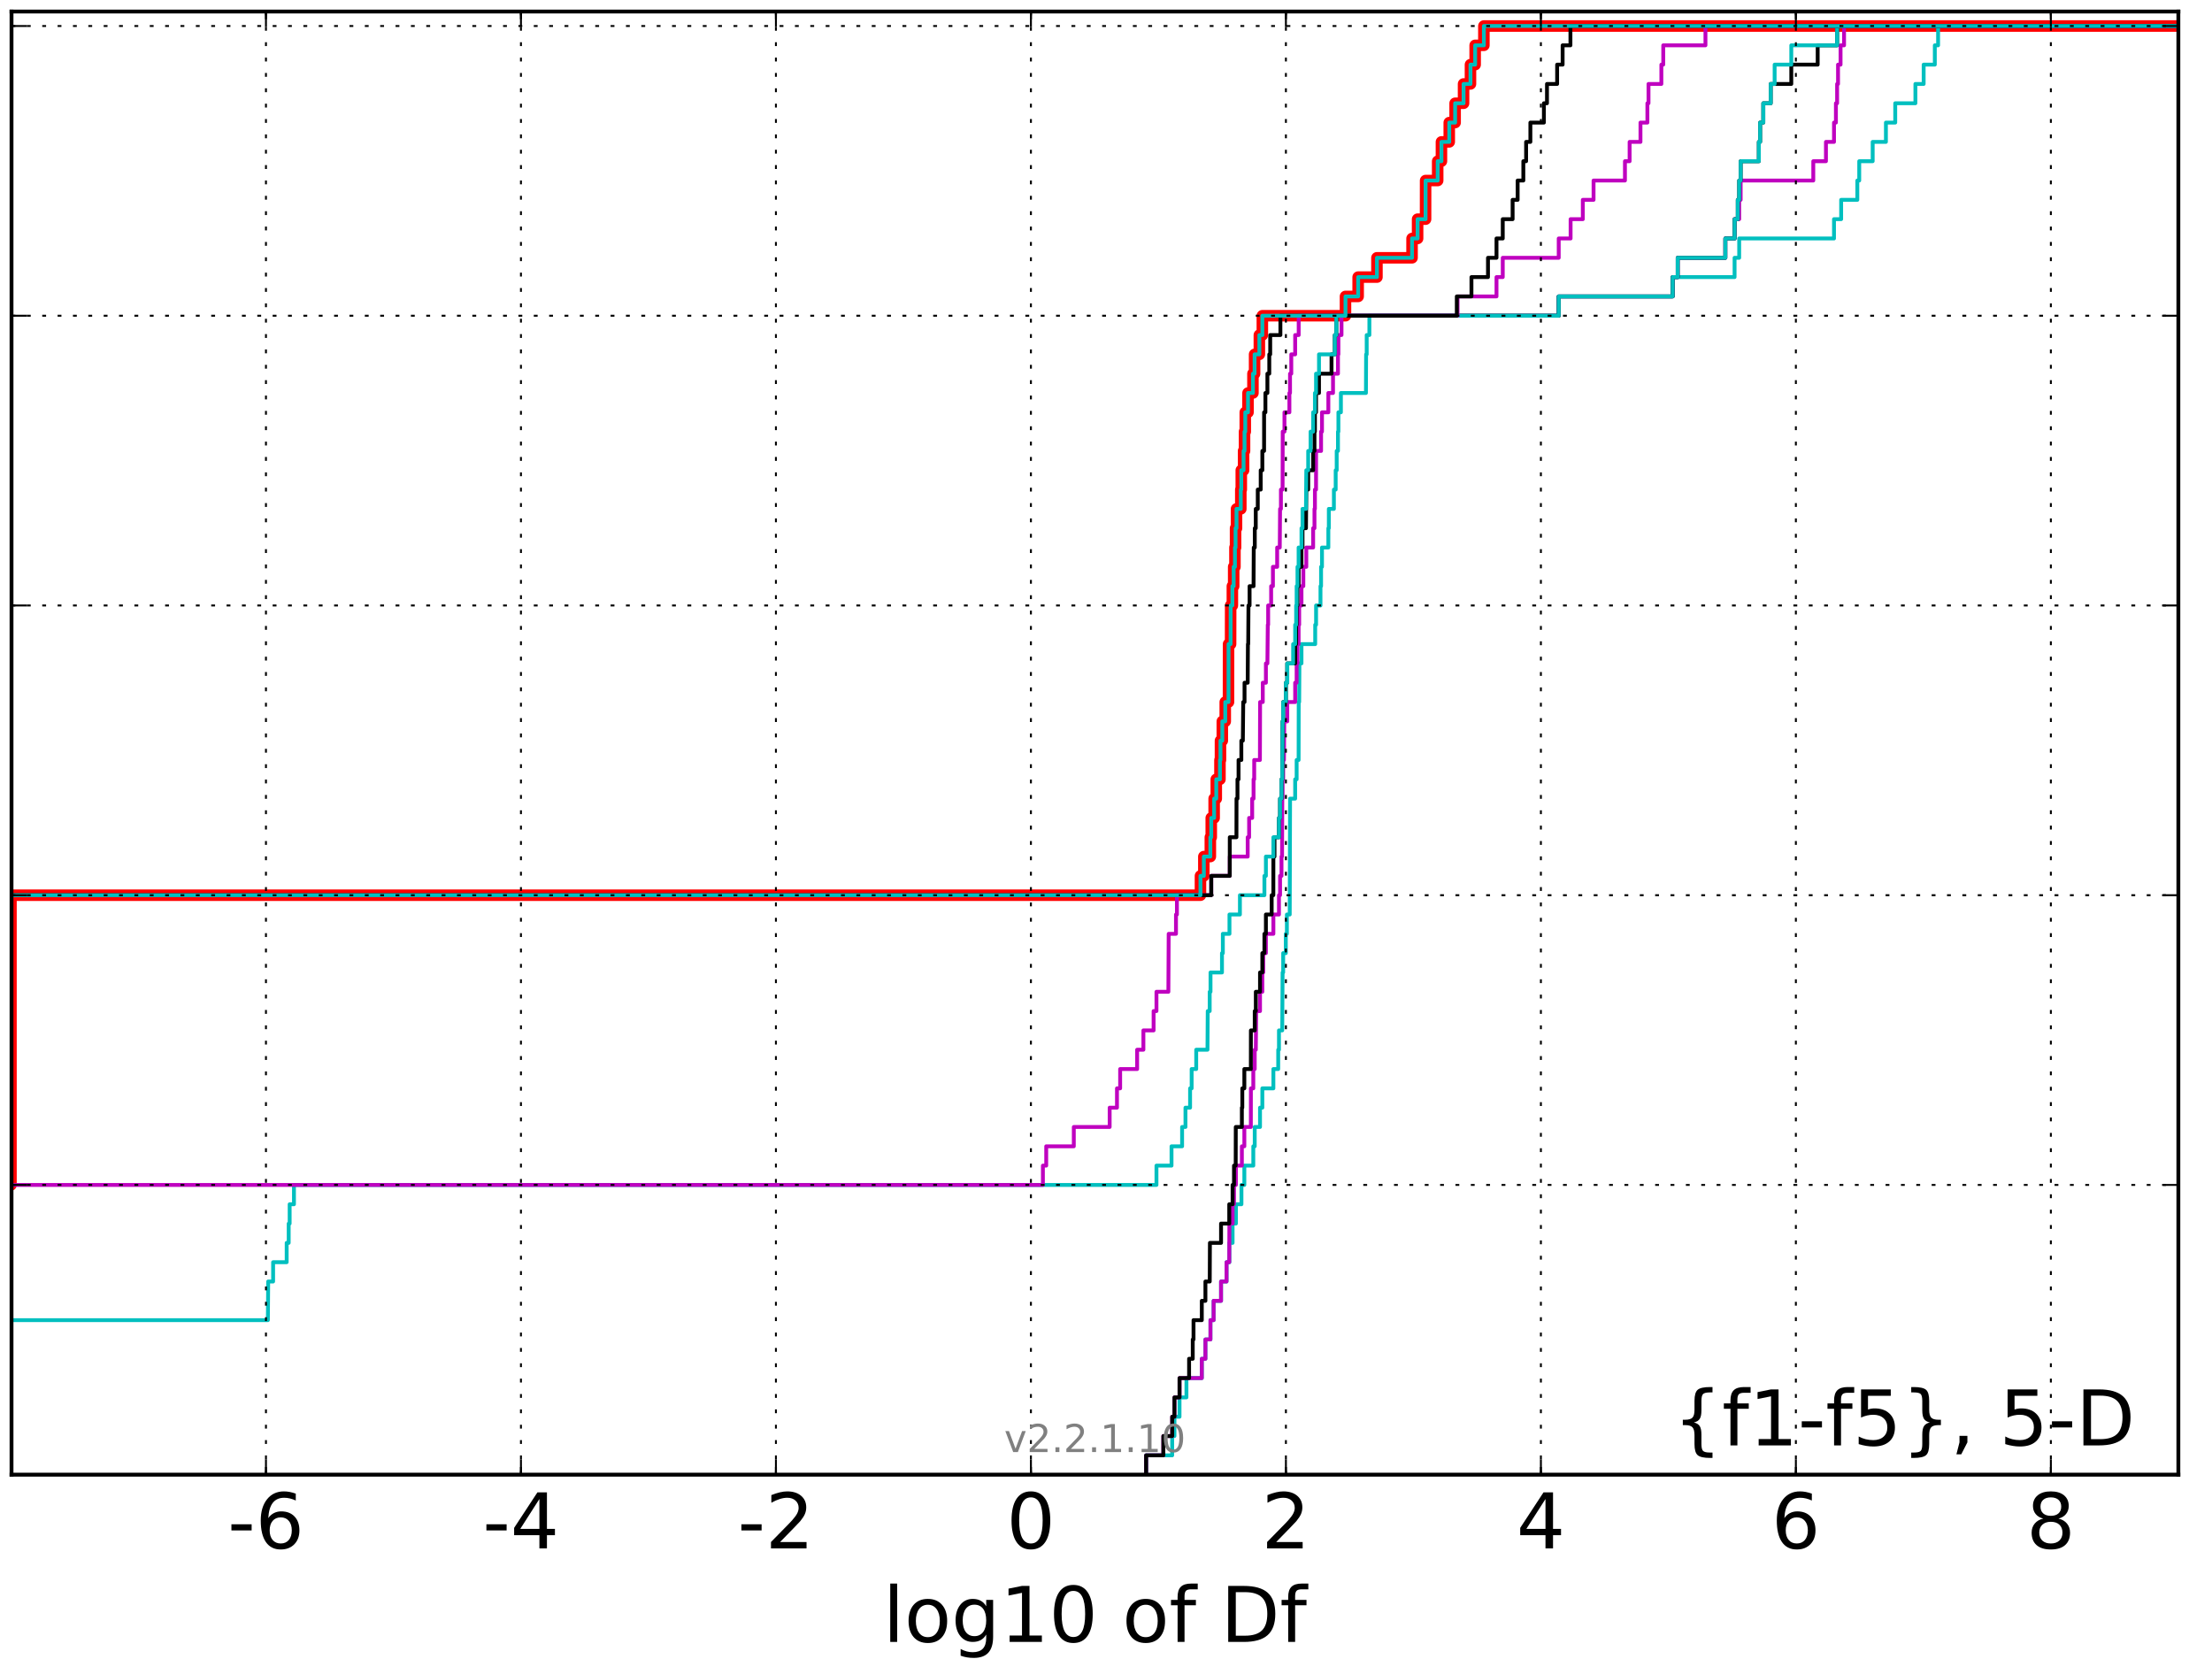 <?xml version="1.0" encoding="utf-8" standalone="no"?>
<!DOCTYPE svg PUBLIC "-//W3C//DTD SVG 1.1//EN"
  "http://www.w3.org/Graphics/SVG/1.1/DTD/svg11.dtd">
<!-- Created with matplotlib (http://matplotlib.org/) -->
<svg height="432pt" version="1.1" viewBox="0 0 576 432" width="576pt" xmlns="http://www.w3.org/2000/svg" xmlns:xlink="http://www.w3.org/1999/xlink">
 <defs>
  <style type="text/css">
*{stroke-linecap:butt;stroke-linejoin:round;stroke-miterlimit:100000;}
  </style>
 </defs>
 <g id="figure_1">
  <g id="patch_1">
   <path d="M 0 432 
L 576 432 
L 576 0 
L 0 0 
z
" style="fill:#ffffff;"/>
  </g>
  <g id="axes_1">
   <g id="patch_2">
    <path d="M 3 384 
L 567.24 384 
L 567.24 3 
L 3 3 
z
" style="fill:#ffffff;"/>
   </g>
   <g id="line2d_1">
    <path clip-path="url(#p6c152892a2)" d="M -1 308.554 
L 2.857 308.554 
L 2.857 233.109 
L 312.598 233.109 
L 312.598 228.079 
L 313.478 228.079 
L 313.478 223.05 
L 315.169 223.05 
L 315.169 218.02 
L 315.408 218.02 
L 315.408 212.99 
L 316.161 212.99 
L 316.161 207.96 
L 316.715 207.96 
L 316.715 202.931 
L 317.674 202.931 
L 317.674 197.901 
L 317.808 197.901 
L 317.808 192.871 
L 318.287 192.871 
L 318.287 187.842 
L 319.053 187.842 
L 319.053 182.812 
L 319.898 182.812 
L 319.914 167.723 
L 320.442 167.723 
L 320.462 157.663 
L 320.906 157.663 
L 320.906 152.634 
L 321.246 152.634 
L 321.246 147.604 
L 321.576 147.604 
L 321.576 142.574 
L 321.736 142.574 
L 321.736 137.545 
L 321.986 137.545 
L 321.986 132.515 
L 323.103 132.515 
L 323.103 127.485 
L 323.227 127.485 
L 323.227 122.455 
L 323.826 122.455 
L 323.826 117.426 
L 324.075 117.426 
L 324.075 112.396 
L 324.266 112.396 
L 324.266 107.366 
L 324.979 107.366 
L 324.979 102.337 
L 326.266 102.337 
L 326.266 97.307 
L 326.694 97.307 
L 326.694 92.277 
L 327.932 92.277 
L 327.932 87.248 
L 328.712 87.248 
L 328.712 82.218 
L 350.362 82.218 
L 350.362 77.188 
L 353.659 77.188 
L 353.659 72.158 
L 358.554 72.158 
L 358.554 67.129 
L 367.695 67.129 
L 367.695 62.099 
L 369.14 62.099 
L 369.14 57.069 
L 371.214 57.069 
L 371.225 47.01 
L 374.37 47.01 
L 374.37 41.98 
L 375.349 41.98 
L 375.349 36.95 
L 377.381 36.95 
L 377.381 31.921 
L 378.911 31.921 
L 378.911 26.891 
L 381.108 26.891 
L 381.108 21.861 
L 382.908 21.861 
L 382.908 16.832 
L 384.129 16.832 
L 384.129 11.802 
L 386.401 11.802 
L 386.401 6.772 
L 386.401 6.772 
L 567.24 6.772 
L 567.24 6.772 
" style="fill:none;stroke:#ff0000;stroke-linecap:square;stroke-width:3.0;"/>
   </g>
   <g id="line2d_2">
    <path clip-path="url(#p6c152892a2)" d="M 298.442 384 
L 298.442 378.97 
L 305.234 378.97 
L 305.234 373.941 
L 305.823 373.941 
L 305.823 368.911 
L 307.147 368.911 
L 307.147 363.881 
L 308.947 363.881 
L 308.947 358.851 
L 312.947 358.851 
L 312.947 353.822 
L 313.888 353.822 
L 313.888 348.792 
L 315.197 348.792 
L 315.197 343.762 
L 316.022 343.762 
L 316.022 338.733 
L 317.957 338.733 
L 317.957 333.703 
L 319.387 333.703 
L 319.387 328.673 
L 320.131 328.673 
L 320.131 323.644 
L 320.963 323.644 
L 320.963 318.614 
L 321.833 318.614 
L 321.833 313.584 
L 323.271 313.584 
L 323.271 308.554 
L 324.024 308.554 
L 324.024 303.525 
L 326.356 303.525 
L 326.356 298.495 
L 326.729 298.495 
L 326.729 293.465 
L 328.106 293.465 
L 328.106 288.436 
L 328.711 288.436 
L 328.711 283.406 
L 331.585 283.406 
L 331.585 278.376 
L 332.845 278.376 
L 332.845 273.347 
L 333.039 273.347 
L 333.039 268.317 
L 333.891 268.317 
L 333.984 253.228 
L 334.137 253.228 
L 334.137 248.198 
L 334.82 248.198 
L 334.82 243.168 
L 335.102 243.168 
L 335.102 238.139 
L 335.842 238.139 
L 335.932 207.96 
L 337.257 207.96 
L 337.257 202.931 
L 337.641 202.931 
L 337.641 197.901 
L 338.155 197.901 
L 338.182 182.812 
L 338.303 182.812 
L 338.362 172.752 
L 338.904 172.752 
L 338.904 167.723 
L 342.475 167.723 
L 342.475 162.693 
L 342.705 162.693 
L 342.705 157.663 
L 343.851 157.663 
L 343.851 152.634 
L 344.003 152.634 
L 344.003 147.604 
L 344.243 147.604 
L 344.243 142.574 
L 345.9 142.574 
L 345.9 137.545 
L 346.024 137.545 
L 346.024 132.515 
L 347.344 132.515 
L 347.344 127.485 
L 347.809 127.485 
L 347.809 122.455 
L 348.072 122.455 
L 348.072 117.426 
L 348.404 117.426 
L 348.404 112.396 
L 348.517 112.396 
L 348.517 107.366 
L 349.169 107.366 
L 349.169 102.337 
L 355.687 102.337 
L 355.733 92.277 
L 355.884 92.277 
L 355.884 87.248 
L 356.584 87.248 
L 356.584 82.218 
L 405.887 82.218 
L 405.887 77.188 
L 435.555 77.188 
L 435.555 72.158 
L 451.68 72.158 
L 451.68 67.129 
L 452.88 67.129 
L 452.88 62.099 
L 477.571 62.099 
L 477.571 57.069 
L 479.433 57.069 
L 479.433 52.04 
L 483.644 52.04 
L 483.644 47.01 
L 484.14 47.01 
L 484.14 41.98 
L 487.641 41.98 
L 487.641 36.95 
L 491.089 36.95 
L 491.089 31.921 
L 493.512 31.921 
L 493.512 26.891 
L 498.766 26.891 
L 498.766 21.861 
L 500.916 21.861 
L 500.916 16.832 
L 503.824 16.832 
L 503.824 11.802 
L 504.676 11.802 
L 504.676 6.772 
L 504.676 6.772 
L 567.24 6.772 
L 567.24 6.772 
" style="fill:none;stroke:#00bfbf;stroke-linecap:square;"/>
   </g>
   <g id="line2d_3">
    <path clip-path="url(#p6c152892a2)" d="M 298.442 384 
L 298.442 378.97 
L 302.935 378.97 
L 302.935 373.941 
L 305.234 373.941 
L 305.234 368.911 
L 305.823 368.911 
L 305.823 363.881 
L 307.147 363.881 
L 307.147 358.851 
L 312.947 358.851 
L 312.947 353.822 
L 313.888 353.822 
L 313.888 348.792 
L 315.197 348.792 
L 315.197 343.762 
L 316.022 343.762 
L 316.022 338.733 
L 317.957 338.733 
L 317.957 333.703 
L 319.387 333.703 
L 319.387 328.673 
L 320.093 328.673 
L 320.131 318.614 
L 320.963 318.614 
L 320.963 313.584 
L 321.332 313.584 
L 321.332 308.554 
L 321.833 308.554 
L 321.833 303.525 
L 323.38 303.525 
L 323.38 298.495 
L 324.024 298.495 
L 324.024 293.465 
L 325.718 293.465 
L 325.732 283.406 
L 326.356 283.406 
L 326.356 278.376 
L 326.729 278.376 
L 326.729 273.347 
L 327.014 273.347 
L 327.104 263.287 
L 328.106 263.287 
L 328.106 258.257 
L 328.711 258.257 
L 328.711 253.228 
L 328.952 253.228 
L 328.952 248.198 
L 329.639 248.198 
L 329.639 243.168 
L 331.585 243.168 
L 331.585 238.139 
L 333.039 238.139 
L 333.039 233.109 
L 333.327 233.109 
L 333.327 228.079 
L 333.7 228.079 
L 333.7 223.05 
L 333.842 223.05 
L 333.906 207.96 
L 333.984 207.96 
L 333.984 202.931 
L 334.137 202.931 
L 334.137 197.901 
L 334.34 197.901 
L 334.417 187.842 
L 335.2 187.842 
L 335.2 182.812 
L 337.257 182.812 
L 337.257 177.782 
L 337.641 177.782 
L 337.641 172.752 
L 337.864 172.752 
L 337.864 167.723 
L 338.155 167.723 
L 338.155 162.693 
L 338.303 162.693 
L 338.303 157.663 
L 338.904 157.663 
L 338.904 152.634 
L 339.386 152.634 
L 339.386 147.604 
L 340.156 147.604 
L 340.156 142.574 
L 341.94 142.574 
L 341.94 137.545 
L 342.285 137.545 
L 342.285 132.515 
L 342.404 132.515 
L 342.404 127.485 
L 342.693 127.485 
L 342.705 117.426 
L 344.003 117.426 
L 344.003 112.396 
L 344.243 112.396 
L 344.243 107.366 
L 345.9 107.366 
L 345.9 102.337 
L 347.115 102.337 
L 347.115 97.307 
L 348.404 97.307 
L 348.404 92.277 
L 348.517 92.277 
L 348.517 87.248 
L 349.325 87.248 
L 349.325 82.218 
L 405.887 82.218 
L 405.887 77.188 
L 435.555 77.188 
L 435.555 72.158 
L 436.867 72.158 
L 436.867 67.129 
L 449.276 67.129 
L 449.276 62.099 
L 451.68 62.099 
L 451.68 57.069 
L 452.88 57.069 
L 452.88 52.04 
L 453.265 52.04 
L 453.265 47.01 
L 472.175 47.01 
L 472.175 41.98 
L 475.474 41.98 
L 475.474 36.95 
L 477.571 36.95 
L 477.571 31.921 
L 478.067 31.921 
L 478.067 26.891 
L 478.38 26.891 
L 478.38 21.861 
L 478.62 21.861 
L 478.62 16.832 
L 479.28 16.832 
L 479.28 11.802 
L 480.188 11.802 
L 480.188 6.772 
L 480.188 6.772 
L 567.24 6.772 
L 567.24 6.772 
" style="fill:none;stroke:#bf00bf;stroke-linecap:square;"/>
   </g>
   <g id="line2d_4">
    <path clip-path="url(#p6c152892a2)" d="M 298.442 384 
L 298.442 378.97 
L 302.935 378.97 
L 302.935 373.941 
L 305.234 373.941 
L 305.234 368.911 
L 305.823 368.911 
L 305.823 363.881 
L 307.147 363.881 
L 307.147 358.851 
L 309.637 358.851 
L 309.637 353.822 
L 310.588 353.822 
L 310.588 348.792 
L 310.79 348.792 
L 310.79 343.762 
L 312.947 343.762 
L 312.947 338.733 
L 313.888 338.733 
L 313.888 333.703 
L 315.015 333.703 
L 315.059 323.644 
L 317.957 323.644 
L 317.957 318.614 
L 320.093 318.614 
L 320.093 313.584 
L 320.963 313.584 
L 320.963 308.554 
L 321.332 308.554 
L 321.332 303.525 
L 321.773 303.525 
L 321.794 293.465 
L 323.38 293.465 
L 323.38 288.436 
L 323.494 288.436 
L 323.494 283.406 
L 324.024 283.406 
L 324.024 278.376 
L 325.718 278.376 
L 325.732 268.317 
L 326.729 268.317 
L 326.729 263.287 
L 327.014 263.287 
L 327.014 258.257 
L 328.106 258.257 
L 328.106 253.228 
L 328.711 253.228 
L 328.711 248.198 
L 329.251 248.198 
L 329.251 243.168 
L 329.639 243.168 
L 329.639 238.139 
L 331.144 238.139 
L 331.144 233.109 
L 331.575 233.109 
L 331.585 223.05 
L 331.874 223.05 
L 331.874 218.02 
L 333.039 218.02 
L 333.039 212.99 
L 333.327 212.99 
L 333.327 207.96 
L 333.7 207.96 
L 333.7 202.931 
L 333.891 202.931 
L 333.984 187.842 
L 334.137 187.842 
L 334.137 182.812 
L 334.84 182.812 
L 334.84 177.782 
L 335.2 177.782 
L 335.2 172.752 
L 337.257 172.752 
L 337.257 167.723 
L 337.511 167.723 
L 337.511 162.693 
L 337.641 162.693 
L 337.641 157.663 
L 337.864 157.663 
L 337.864 152.634 
L 338.155 152.634 
L 338.155 147.604 
L 338.904 147.604 
L 338.904 142.574 
L 339.173 142.574 
L 339.173 137.545 
L 340.072 137.545 
L 340.156 127.485 
L 340.651 127.485 
L 340.651 122.455 
L 341.94 122.455 
L 341.94 117.426 
L 342.285 117.426 
L 342.285 112.396 
L 342.404 112.396 
L 342.404 107.366 
L 342.693 107.366 
L 342.693 102.337 
L 343.465 102.337 
L 343.465 97.307 
L 346.726 97.307 
L 346.726 92.277 
L 347.584 92.277 
L 347.584 87.248 
L 347.979 87.248 
L 347.979 82.218 
L 405.887 82.218 
L 405.887 77.188 
L 435.555 77.188 
L 435.555 72.158 
L 436.867 72.158 
L 436.867 67.129 
L 449.276 67.129 
L 449.276 62.099 
L 451.68 62.099 
L 451.68 57.069 
L 452.51 57.069 
L 452.51 52.04 
L 452.88 52.04 
L 452.88 47.01 
L 453.265 47.01 
L 453.265 41.98 
L 457.997 41.98 
L 457.997 36.95 
L 458.332 36.95 
L 458.332 31.921 
L 459.161 31.921 
L 459.161 26.891 
L 461.088 26.891 
L 461.088 21.861 
L 466.449 21.861 
L 466.449 16.832 
L 473.32 16.832 
L 473.32 11.802 
L 478.38 11.802 
L 478.38 6.772 
L 478.38 6.772 
L 567.24 6.772 
L 567.24 6.772 
" style="fill:none;stroke:#000000;stroke-linecap:square;"/>
   </g>
   <g id="line2d_5">
    <path clip-path="url(#p6c152892a2)" d="M -1 343.762 
L 69.755 343.762 
L 69.836 333.703 
L 71.117 333.703 
L 71.117 328.673 
L 74.649 328.673 
L 74.649 323.644 
L 75.175 323.644 
L 75.175 318.614 
L 75.425 318.614 
L 75.425 313.584 
L 76.546 313.584 
L 76.546 308.554 
L 301.141 308.554 
L 301.141 303.525 
L 305.062 303.525 
L 305.062 298.495 
L 307.816 298.495 
L 307.816 293.465 
L 308.694 293.465 
L 308.694 288.436 
L 309.895 288.436 
L 309.895 283.406 
L 310.301 283.406 
L 310.301 278.376 
L 311.491 278.376 
L 311.491 273.347 
L 314.425 273.347 
L 314.492 263.287 
L 315.004 263.287 
L 315.004 258.257 
L 315.217 258.257 
L 315.217 253.228 
L 318.2 253.228 
L 318.2 248.198 
L 318.427 248.198 
L 318.427 243.168 
L 320.15 243.168 
L 320.15 238.139 
L 322.872 238.139 
L 322.872 233.109 
L 329.251 233.109 
L 329.251 228.079 
L 329.639 228.079 
L 329.639 223.05 
L 331.585 223.05 
L 331.585 218.02 
L 333.039 218.02 
L 333.039 212.99 
L 333.327 212.99 
L 333.327 207.96 
L 333.7 207.96 
L 333.7 202.931 
L 333.891 202.931 
L 333.984 187.842 
L 334.137 187.842 
L 334.137 182.812 
L 334.84 182.812 
L 334.84 177.782 
L 335.2 177.782 
L 335.2 172.752 
L 336.73 172.752 
L 336.73 167.723 
L 337.257 167.723 
L 337.257 162.693 
L 337.511 162.693 
L 337.511 157.663 
L 337.641 157.663 
L 337.641 152.634 
L 337.864 152.634 
L 337.864 147.604 
L 338.155 147.604 
L 338.155 142.574 
L 338.904 142.574 
L 338.904 137.545 
L 339.173 137.545 
L 339.173 132.515 
L 340.072 132.515 
L 340.156 122.455 
L 340.651 122.455 
L 340.651 117.426 
L 341.271 117.426 
L 341.271 112.396 
L 341.94 112.396 
L 341.94 107.366 
L 342.404 107.366 
L 342.404 102.337 
L 342.693 102.337 
L 342.693 97.307 
L 343.465 97.307 
L 343.465 92.277 
L 347.584 92.277 
L 347.584 87.248 
L 347.979 87.248 
L 347.979 82.218 
L 405.887 82.218 
L 405.887 77.188 
L 435.555 77.188 
L 435.555 72.158 
L 436.867 72.158 
L 436.867 67.129 
L 449.276 67.129 
L 449.276 62.099 
L 451.68 62.099 
L 451.68 57.069 
L 452.51 57.069 
L 452.51 52.04 
L 452.88 52.04 
L 452.88 47.01 
L 453.265 47.01 
L 453.265 41.98 
L 457.997 41.98 
L 457.997 36.95 
L 458.332 36.95 
L 458.332 31.921 
L 459.161 31.921 
L 459.161 26.891 
L 461.088 26.891 
L 461.088 21.861 
L 462.112 21.861 
L 462.112 16.832 
L 466.449 16.832 
L 466.449 11.802 
L 478.38 11.802 
L 478.38 6.772 
L 478.38 6.772 
L 567.24 6.772 
L 567.24 6.772 
" style="fill:none;stroke:#00bfbf;stroke-linecap:square;"/>
   </g>
   <g id="line2d_6">
    <path clip-path="url(#p6c152892a2)" d="M -1 308.554 
L 271.569 308.554 
L 271.569 303.525 
L 272.433 303.525 
L 272.433 298.495 
L 279.616 298.495 
L 279.616 293.465 
L 288.953 293.465 
L 288.953 288.436 
L 290.858 288.436 
L 290.858 283.406 
L 291.685 283.406 
L 291.685 278.376 
L 296.107 278.376 
L 296.107 273.347 
L 297.737 273.347 
L 297.737 268.317 
L 300.395 268.317 
L 300.395 263.287 
L 301.141 263.287 
L 301.141 258.257 
L 304.242 258.257 
L 304.322 243.168 
L 306.223 243.168 
L 306.223 238.139 
L 306.469 238.139 
L 306.469 233.109 
L 315.408 233.109 
L 315.408 228.079 
L 320.233 228.079 
L 320.233 223.05 
L 324.896 223.05 
L 324.896 218.02 
L 325.266 218.02 
L 325.266 212.99 
L 326.064 212.99 
L 326.064 207.96 
L 326.423 207.96 
L 326.423 202.931 
L 326.592 202.931 
L 326.592 197.901 
L 328.076 197.901 
L 328.127 182.812 
L 328.825 182.812 
L 328.825 177.782 
L 329.639 177.782 
L 329.639 172.752 
L 330.028 172.752 
L 330.133 162.693 
L 330.225 162.693 
L 330.225 157.663 
L 331.003 157.663 
L 331.003 152.634 
L 331.467 152.634 
L 331.467 147.604 
L 332.569 147.604 
L 332.569 142.574 
L 333.248 142.574 
L 333.327 132.515 
L 333.551 132.515 
L 333.551 127.485 
L 333.981 127.485 
L 334.018 112.396 
L 334.471 112.396 
L 334.471 107.366 
L 335.756 107.366 
L 335.756 102.337 
L 335.919 102.337 
L 335.919 97.307 
L 336.248 97.307 
L 336.248 92.277 
L 337.257 92.277 
L 337.257 87.248 
L 338.176 87.248 
L 338.176 82.218 
L 379.547 82.218 
L 379.547 77.188 
L 389.686 77.188 
L 389.686 72.158 
L 391.314 72.158 
L 391.314 67.129 
L 405.887 67.129 
L 405.887 62.099 
L 408.982 62.099 
L 408.982 57.069 
L 412.163 57.069 
L 412.163 52.04 
L 414.959 52.04 
L 414.959 47.01 
L 423.134 47.01 
L 423.134 41.98 
L 424.347 41.98 
L 424.347 36.95 
L 427.175 36.95 
L 427.175 31.921 
L 428.976 31.921 
L 428.976 26.891 
L 429.268 26.891 
L 429.268 21.861 
L 432.616 21.861 
L 432.616 16.832 
L 433.106 16.832 
L 433.106 11.802 
L 444.096 11.802 
L 444.096 6.772 
L 444.096 6.772 
L 567.24 6.772 
L 567.24 6.772 
" style="fill:none;stroke:#bf00bf;stroke-linecap:square;"/>
   </g>
   <g id="line2d_7">
    <path clip-path="url(#p6c152892a2)" d="M -1 308.554 
L 2.857 308.554 
L 2.857 233.109 
L 315.408 233.109 
L 315.408 228.079 
L 320.222 228.079 
L 320.233 218.02 
L 321.966 218.02 
L 321.986 207.96 
L 322.235 207.96 
L 322.235 202.931 
L 322.515 202.931 
L 322.515 197.901 
L 323.243 197.901 
L 323.243 192.871 
L 323.635 192.871 
L 323.735 182.812 
L 324.075 182.812 
L 324.075 177.782 
L 324.896 177.782 
L 324.958 167.723 
L 325.032 167.723 
L 325.101 157.663 
L 325.39 157.663 
L 325.39 152.634 
L 326.423 152.634 
L 326.476 142.574 
L 326.743 142.574 
L 326.743 137.545 
L 326.999 137.545 
L 326.999 132.515 
L 327.521 132.515 
L 327.521 127.485 
L 328.285 127.485 
L 328.285 122.455 
L 328.712 122.455 
L 328.712 117.426 
L 329.165 117.426 
L 329.169 107.366 
L 329.51 107.366 
L 329.51 102.337 
L 330.028 102.337 
L 330.028 97.307 
L 330.52 97.307 
L 330.52 92.277 
L 330.76 92.277 
L 330.76 87.248 
L 333.414 87.248 
L 333.414 82.218 
L 379.35 82.218 
L 379.35 77.188 
L 383.163 77.188 
L 383.163 72.158 
L 387.47 72.158 
L 387.47 67.129 
L 389.686 67.129 
L 389.686 62.099 
L 391.314 62.099 
L 391.314 57.069 
L 393.882 57.069 
L 393.882 52.04 
L 395.192 52.04 
L 395.192 47.01 
L 396.674 47.01 
L 396.674 41.98 
L 397.395 41.98 
L 397.395 36.95 
L 398.506 36.95 
L 398.506 31.921 
L 402.027 31.921 
L 402.027 26.891 
L 402.831 26.891 
L 402.831 21.861 
L 405.473 21.861 
L 405.473 16.832 
L 406.904 16.832 
L 406.904 11.802 
L 408.936 11.802 
L 408.936 6.772 
L 408.936 6.772 
L 567.24 6.772 
L 567.24 6.772 
" style="fill:none;stroke:#000000;stroke-linecap:square;"/>
   </g>
   <g id="line2d_8">
    <path clip-path="url(#p6c152892a2)" d="M -1 308.554 
L 2.857 308.554 
L 2.857 233.109 
L 312.598 233.109 
L 312.598 228.079 
L 313.478 228.079 
L 313.478 223.05 
L 315.169 223.05 
L 315.169 218.02 
L 315.408 218.02 
L 315.408 212.99 
L 316.161 212.99 
L 316.161 207.96 
L 316.715 207.96 
L 316.715 202.931 
L 317.674 202.931 
L 317.674 197.901 
L 317.808 197.901 
L 317.808 192.871 
L 318.287 192.871 
L 318.287 187.842 
L 319.053 187.842 
L 319.053 182.812 
L 319.898 182.812 
L 319.914 167.723 
L 320.442 167.723 
L 320.462 157.663 
L 320.906 157.663 
L 320.906 152.634 
L 321.246 152.634 
L 321.246 147.604 
L 321.576 147.604 
L 321.576 142.574 
L 321.736 142.574 
L 321.736 137.545 
L 321.986 137.545 
L 321.986 132.515 
L 323.103 132.515 
L 323.103 127.485 
L 323.227 127.485 
L 323.227 122.455 
L 323.826 122.455 
L 323.826 117.426 
L 324.075 117.426 
L 324.075 112.396 
L 324.266 112.396 
L 324.266 107.366 
L 324.979 107.366 
L 324.979 102.337 
L 326.266 102.337 
L 326.266 97.307 
L 326.694 97.307 
L 326.694 92.277 
L 327.932 92.277 
L 327.932 87.248 
L 328.712 87.248 
L 328.712 82.218 
L 350.362 82.218 
L 350.362 77.188 
L 353.659 77.188 
L 353.659 72.158 
L 358.554 72.158 
L 358.554 67.129 
L 367.695 67.129 
L 367.695 62.099 
L 369.14 62.099 
L 369.14 57.069 
L 371.214 57.069 
L 371.225 47.01 
L 374.37 47.01 
L 374.37 41.98 
L 375.349 41.98 
L 375.349 36.95 
L 377.381 36.95 
L 377.381 31.921 
L 378.911 31.921 
L 378.911 26.891 
L 381.108 26.891 
L 381.108 21.861 
L 382.908 21.861 
L 382.908 16.832 
L 384.129 16.832 
L 384.129 11.802 
L 386.401 11.802 
L 386.401 6.772 
L 386.401 6.772 
L 567.24 6.772 
L 567.24 6.772 
" style="fill:none;stroke:#00bfbf;stroke-linecap:square;"/>
   </g>
   <g id="patch_3">
    <path d="M 3 3 
L 567.24 3 
" style="fill:none;stroke:#000000;stroke-linecap:square;stroke-linejoin:miter;"/>
   </g>
   <g id="patch_4">
    <path d="M 567.24 384 
L 567.24 3 
" style="fill:none;stroke:#000000;stroke-linecap:square;stroke-linejoin:miter;"/>
   </g>
   <g id="patch_5">
    <path d="M 3 384 
L 567.24 384 
" style="fill:none;stroke:#000000;stroke-linecap:square;stroke-linejoin:miter;"/>
   </g>
   <g id="patch_6">
    <path d="M 3 384 
L 3 3 
" style="fill:none;stroke:#000000;stroke-linecap:square;stroke-linejoin:miter;"/>
   </g>
   <g id="matplotlib.axis_1">
    <g id="xtick_1"/>
    <g id="xtick_2">
     <g id="line2d_9">
      <path clip-path="url(#p6c152892a2)" d="M 69.255 384 
L 69.255 3 
" style="fill:none;stroke:#000000;stroke-dasharray:1,3;stroke-dashoffset:0.0;stroke-width:0.5;"/>
     </g>
     <g id="line2d_10">
      <defs>
       <path d="M 0 0 
L 0 -4 
" id="m5318b5c0ff" style="stroke:#000000;stroke-width:0.5;"/>
      </defs>
      <g>
       <use style="stroke:#000000;stroke-width:0.5;" x="69.255" xlink:href="#m5318b5c0ff" y="384.0"/>
      </g>
     </g>
     <g id="line2d_11">
      <defs>
       <path d="M 0 0 
L 0 4 
" id="m1944634c71" style="stroke:#000000;stroke-width:0.5;"/>
      </defs>
      <g>
       <use style="stroke:#000000;stroke-width:0.5;" x="69.255" xlink:href="#m1944634c71" y="3.0"/>
      </g>
     </g>
     <g id="text_1">
      <!-- -6 -->
      <defs>
       <path d="M 33.016 40.375 
Q 26.375 40.375 22.484 35.828 
Q 18.609 31.297 18.609 23.391 
Q 18.609 15.531 22.484 10.953 
Q 26.375 6.391 33.016 6.391 
Q 39.656 6.391 43.531 10.953 
Q 47.406 15.531 47.406 23.391 
Q 47.406 31.297 43.531 35.828 
Q 39.656 40.375 33.016 40.375 
M 52.594 71.297 
L 52.594 62.312 
Q 48.875 64.062 45.094 64.984 
Q 41.312 65.922 37.594 65.922 
Q 27.828 65.922 22.672 59.328 
Q 17.531 52.734 16.797 39.406 
Q 19.672 43.656 24.016 45.922 
Q 28.375 48.188 33.594 48.188 
Q 44.578 48.188 50.953 41.516 
Q 57.328 34.859 57.328 23.391 
Q 57.328 12.156 50.688 5.359 
Q 44.047 -1.422 33.016 -1.422 
Q 20.359 -1.422 13.672 8.266 
Q 6.984 17.969 6.984 36.375 
Q 6.984 53.656 15.188 63.938 
Q 23.391 74.219 37.203 74.219 
Q 40.922 74.219 44.703 73.484 
Q 48.484 72.75 52.594 71.297 
" id="BitstreamVeraSans-Roman-36"/>
       <path d="M 4.891 31.391 
L 31.203 31.391 
L 31.203 23.391 
L 4.891 23.391 
z
" id="BitstreamVeraSans-Roman-2d"/>
      </defs>
      <g transform="translate(59.284 403.197)scale(0.2 -0.2)">
       <use xlink:href="#BitstreamVeraSans-Roman-2d"/>
       <use x="36.084" xlink:href="#BitstreamVeraSans-Roman-36"/>
      </g>
     </g>
    </g>
    <g id="xtick_3">
     <g id="line2d_12">
      <path clip-path="url(#p6c152892a2)" d="M 135.653 384 
L 135.653 3 
" style="fill:none;stroke:#000000;stroke-dasharray:1,3;stroke-dashoffset:0.0;stroke-width:0.5;"/>
     </g>
     <g id="line2d_13">
      <g>
       <use style="stroke:#000000;stroke-width:0.5;" x="135.653" xlink:href="#m5318b5c0ff" y="384.0"/>
      </g>
     </g>
     <g id="line2d_14">
      <g>
       <use style="stroke:#000000;stroke-width:0.5;" x="135.653" xlink:href="#m1944634c71" y="3.0"/>
      </g>
     </g>
     <g id="text_2">
      <!-- -4 -->
      <defs>
       <path d="M 37.797 64.312 
L 12.891 25.391 
L 37.797 25.391 
z
M 35.203 72.906 
L 47.609 72.906 
L 47.609 25.391 
L 58.016 25.391 
L 58.016 17.188 
L 47.609 17.188 
L 47.609 0 
L 37.797 0 
L 37.797 17.188 
L 4.891 17.188 
L 4.891 26.703 
z
" id="BitstreamVeraSans-Roman-34"/>
      </defs>
      <g transform="translate(125.682 403.197)scale(0.2 -0.2)">
       <use xlink:href="#BitstreamVeraSans-Roman-2d"/>
       <use x="36.084" xlink:href="#BitstreamVeraSans-Roman-34"/>
      </g>
     </g>
    </g>
    <g id="xtick_4">
     <g id="line2d_15">
      <path clip-path="url(#p6c152892a2)" d="M 202.051 384 
L 202.051 3 
" style="fill:none;stroke:#000000;stroke-dasharray:1,3;stroke-dashoffset:0.0;stroke-width:0.5;"/>
     </g>
     <g id="line2d_16">
      <g>
       <use style="stroke:#000000;stroke-width:0.5;" x="202.051" xlink:href="#m5318b5c0ff" y="384.0"/>
      </g>
     </g>
     <g id="line2d_17">
      <g>
       <use style="stroke:#000000;stroke-width:0.5;" x="202.051" xlink:href="#m1944634c71" y="3.0"/>
      </g>
     </g>
     <g id="text_3">
      <!-- -2 -->
      <defs>
       <path d="M 19.188 8.297 
L 53.609 8.297 
L 53.609 0 
L 7.328 0 
L 7.328 8.297 
Q 12.938 14.109 22.625 23.891 
Q 32.328 33.688 34.812 36.531 
Q 39.547 41.844 41.422 45.531 
Q 43.312 49.219 43.312 52.781 
Q 43.312 58.594 39.234 62.25 
Q 35.156 65.922 28.609 65.922 
Q 23.969 65.922 18.812 64.312 
Q 13.672 62.703 7.812 59.422 
L 7.812 69.391 
Q 13.766 71.781 18.938 73 
Q 24.125 74.219 28.422 74.219 
Q 39.75 74.219 46.484 68.547 
Q 53.219 62.891 53.219 53.422 
Q 53.219 48.922 51.531 44.891 
Q 49.859 40.875 45.406 35.406 
Q 44.188 33.984 37.641 27.219 
Q 31.109 20.453 19.188 8.297 
" id="BitstreamVeraSans-Roman-32"/>
      </defs>
      <g transform="translate(192.08 403.197)scale(0.2 -0.2)">
       <use xlink:href="#BitstreamVeraSans-Roman-2d"/>
       <use x="36.084" xlink:href="#BitstreamVeraSans-Roman-32"/>
      </g>
     </g>
    </g>
    <g id="xtick_5">
     <g id="line2d_18">
      <path clip-path="url(#p6c152892a2)" d="M 268.449 384 
L 268.449 3 
" style="fill:none;stroke:#000000;stroke-dasharray:1,3;stroke-dashoffset:0.0;stroke-width:0.5;"/>
     </g>
     <g id="line2d_19">
      <g>
       <use style="stroke:#000000;stroke-width:0.5;" x="268.449" xlink:href="#m5318b5c0ff" y="384.0"/>
      </g>
     </g>
     <g id="line2d_20">
      <g>
       <use style="stroke:#000000;stroke-width:0.5;" x="268.449" xlink:href="#m1944634c71" y="3.0"/>
      </g>
     </g>
     <g id="text_4">
      <!-- 0 -->
      <defs>
       <path d="M 31.781 66.406 
Q 24.172 66.406 20.328 58.906 
Q 16.5 51.422 16.5 36.375 
Q 16.5 21.391 20.328 13.891 
Q 24.172 6.391 31.781 6.391 
Q 39.453 6.391 43.281 13.891 
Q 47.125 21.391 47.125 36.375 
Q 47.125 51.422 43.281 58.906 
Q 39.453 66.406 31.781 66.406 
M 31.781 74.219 
Q 44.047 74.219 50.516 64.516 
Q 56.984 54.828 56.984 36.375 
Q 56.984 17.969 50.516 8.266 
Q 44.047 -1.422 31.781 -1.422 
Q 19.531 -1.422 13.062 8.266 
Q 6.594 17.969 6.594 36.375 
Q 6.594 54.828 13.062 64.516 
Q 19.531 74.219 31.781 74.219 
" id="BitstreamVeraSans-Roman-30"/>
      </defs>
      <g transform="translate(262.086 403.197)scale(0.2 -0.2)">
       <use xlink:href="#BitstreamVeraSans-Roman-30"/>
      </g>
     </g>
    </g>
    <g id="xtick_6">
     <g id="line2d_21">
      <path clip-path="url(#p6c152892a2)" d="M 334.847 384 
L 334.847 3 
" style="fill:none;stroke:#000000;stroke-dasharray:1,3;stroke-dashoffset:0.0;stroke-width:0.5;"/>
     </g>
     <g id="line2d_22">
      <g>
       <use style="stroke:#000000;stroke-width:0.5;" x="334.847" xlink:href="#m5318b5c0ff" y="384.0"/>
      </g>
     </g>
     <g id="line2d_23">
      <g>
       <use style="stroke:#000000;stroke-width:0.5;" x="334.847" xlink:href="#m1944634c71" y="3.0"/>
      </g>
     </g>
     <g id="text_5">
      <!-- 2 -->
      <g transform="translate(328.484 403.197)scale(0.2 -0.2)">
       <use xlink:href="#BitstreamVeraSans-Roman-32"/>
      </g>
     </g>
    </g>
    <g id="xtick_7">
     <g id="line2d_24">
      <path clip-path="url(#p6c152892a2)" d="M 401.245 384 
L 401.245 3 
" style="fill:none;stroke:#000000;stroke-dasharray:1,3;stroke-dashoffset:0.0;stroke-width:0.5;"/>
     </g>
     <g id="line2d_25">
      <g>
       <use style="stroke:#000000;stroke-width:0.5;" x="401.245" xlink:href="#m5318b5c0ff" y="384.0"/>
      </g>
     </g>
     <g id="line2d_26">
      <g>
       <use style="stroke:#000000;stroke-width:0.5;" x="401.245" xlink:href="#m1944634c71" y="3.0"/>
      </g>
     </g>
     <g id="text_6">
      <!-- 4 -->
      <g transform="translate(394.882 403.197)scale(0.2 -0.2)">
       <use xlink:href="#BitstreamVeraSans-Roman-34"/>
      </g>
     </g>
    </g>
    <g id="xtick_8">
     <g id="line2d_27">
      <path clip-path="url(#p6c152892a2)" d="M 467.643 384 
L 467.643 3 
" style="fill:none;stroke:#000000;stroke-dasharray:1,3;stroke-dashoffset:0.0;stroke-width:0.5;"/>
     </g>
     <g id="line2d_28">
      <g>
       <use style="stroke:#000000;stroke-width:0.5;" x="467.643" xlink:href="#m5318b5c0ff" y="384.0"/>
      </g>
     </g>
     <g id="line2d_29">
      <g>
       <use style="stroke:#000000;stroke-width:0.5;" x="467.643" xlink:href="#m1944634c71" y="3.0"/>
      </g>
     </g>
     <g id="text_7">
      <!-- 6 -->
      <g transform="translate(461.28 403.197)scale(0.2 -0.2)">
       <use xlink:href="#BitstreamVeraSans-Roman-36"/>
      </g>
     </g>
    </g>
    <g id="xtick_9">
     <g id="line2d_30">
      <path clip-path="url(#p6c152892a2)" d="M 534.041 384 
L 534.041 3 
" style="fill:none;stroke:#000000;stroke-dasharray:1,3;stroke-dashoffset:0.0;stroke-width:0.5;"/>
     </g>
     <g id="line2d_31">
      <g>
       <use style="stroke:#000000;stroke-width:0.5;" x="534.041" xlink:href="#m5318b5c0ff" y="384.0"/>
      </g>
     </g>
     <g id="line2d_32">
      <g>
       <use style="stroke:#000000;stroke-width:0.5;" x="534.041" xlink:href="#m1944634c71" y="3.0"/>
      </g>
     </g>
     <g id="text_8">
      <!-- 8 -->
      <defs>
       <path d="M 31.781 34.625 
Q 24.75 34.625 20.719 30.859 
Q 16.703 27.094 16.703 20.516 
Q 16.703 13.922 20.719 10.156 
Q 24.75 6.391 31.781 6.391 
Q 38.812 6.391 42.859 10.172 
Q 46.922 13.969 46.922 20.516 
Q 46.922 27.094 42.891 30.859 
Q 38.875 34.625 31.781 34.625 
M 21.922 38.812 
Q 15.578 40.375 12.031 44.719 
Q 8.5 49.078 8.5 55.328 
Q 8.5 64.062 14.719 69.141 
Q 20.953 74.219 31.781 74.219 
Q 42.672 74.219 48.875 69.141 
Q 55.078 64.062 55.078 55.328 
Q 55.078 49.078 51.531 44.719 
Q 48 40.375 41.703 38.812 
Q 48.828 37.156 52.797 32.312 
Q 56.781 27.484 56.781 20.516 
Q 56.781 9.906 50.312 4.234 
Q 43.844 -1.422 31.781 -1.422 
Q 19.734 -1.422 13.25 4.234 
Q 6.781 9.906 6.781 20.516 
Q 6.781 27.484 10.781 32.312 
Q 14.797 37.156 21.922 38.812 
M 18.312 54.391 
Q 18.312 48.734 21.844 45.562 
Q 25.391 42.391 31.781 42.391 
Q 38.141 42.391 41.719 45.562 
Q 45.312 48.734 45.312 54.391 
Q 45.312 60.062 41.719 63.234 
Q 38.141 66.406 31.781 66.406 
Q 25.391 66.406 21.844 63.234 
Q 18.312 60.062 18.312 54.391 
" id="BitstreamVeraSans-Roman-38"/>
      </defs>
      <g transform="translate(527.678 403.197)scale(0.2 -0.2)">
       <use xlink:href="#BitstreamVeraSans-Roman-38"/>
      </g>
     </g>
    </g>
    <g id="xtick_10"/>
    <g id="xtick_11">
     <g id="line2d_33">
      <defs>
       <path d="M 0 0 
L 0 -2 
" id="me153669257" style="stroke:#000000;stroke-width:0.5;"/>
      </defs>
      <g>
       <use style="stroke:#000000;stroke-width:0.5;" x="69.255" xlink:href="#me153669257" y="384.0"/>
      </g>
     </g>
     <g id="line2d_34">
      <defs>
       <path d="M 0 0 
L 0 2 
" id="m47c63d368e" style="stroke:#000000;stroke-width:0.5;"/>
      </defs>
      <g>
       <use style="stroke:#000000;stroke-width:0.5;" x="69.255" xlink:href="#m47c63d368e" y="3.0"/>
      </g>
     </g>
    </g>
    <g id="xtick_12">
     <g id="line2d_35">
      <g>
       <use style="stroke:#000000;stroke-width:0.5;" x="135.653" xlink:href="#me153669257" y="384.0"/>
      </g>
     </g>
     <g id="line2d_36">
      <g>
       <use style="stroke:#000000;stroke-width:0.5;" x="135.653" xlink:href="#m47c63d368e" y="3.0"/>
      </g>
     </g>
    </g>
    <g id="xtick_13">
     <g id="line2d_37">
      <g>
       <use style="stroke:#000000;stroke-width:0.5;" x="202.051" xlink:href="#me153669257" y="384.0"/>
      </g>
     </g>
     <g id="line2d_38">
      <g>
       <use style="stroke:#000000;stroke-width:0.5;" x="202.051" xlink:href="#m47c63d368e" y="3.0"/>
      </g>
     </g>
    </g>
    <g id="xtick_14">
     <g id="line2d_39">
      <g>
       <use style="stroke:#000000;stroke-width:0.5;" x="268.449" xlink:href="#me153669257" y="384.0"/>
      </g>
     </g>
     <g id="line2d_40">
      <g>
       <use style="stroke:#000000;stroke-width:0.5;" x="268.449" xlink:href="#m47c63d368e" y="3.0"/>
      </g>
     </g>
    </g>
    <g id="xtick_15">
     <g id="line2d_41">
      <g>
       <use style="stroke:#000000;stroke-width:0.5;" x="334.847" xlink:href="#me153669257" y="384.0"/>
      </g>
     </g>
     <g id="line2d_42">
      <g>
       <use style="stroke:#000000;stroke-width:0.5;" x="334.847" xlink:href="#m47c63d368e" y="3.0"/>
      </g>
     </g>
    </g>
    <g id="xtick_16">
     <g id="line2d_43">
      <g>
       <use style="stroke:#000000;stroke-width:0.5;" x="401.245" xlink:href="#me153669257" y="384.0"/>
      </g>
     </g>
     <g id="line2d_44">
      <g>
       <use style="stroke:#000000;stroke-width:0.5;" x="401.245" xlink:href="#m47c63d368e" y="3.0"/>
      </g>
     </g>
    </g>
    <g id="xtick_17">
     <g id="line2d_45">
      <g>
       <use style="stroke:#000000;stroke-width:0.5;" x="467.643" xlink:href="#me153669257" y="384.0"/>
      </g>
     </g>
     <g id="line2d_46">
      <g>
       <use style="stroke:#000000;stroke-width:0.5;" x="467.643" xlink:href="#m47c63d368e" y="3.0"/>
      </g>
     </g>
    </g>
    <g id="xtick_18">
     <g id="line2d_47">
      <g>
       <use style="stroke:#000000;stroke-width:0.5;" x="534.041" xlink:href="#me153669257" y="384.0"/>
      </g>
     </g>
     <g id="line2d_48">
      <g>
       <use style="stroke:#000000;stroke-width:0.5;" x="534.041" xlink:href="#m47c63d368e" y="3.0"/>
      </g>
     </g>
    </g>
    <g id="text_9">
     <!-- log10 of Df -->
     <defs>
      <path id="BitstreamVeraSans-Roman-20"/>
      <path d="M 12.406 8.297 
L 28.516 8.297 
L 28.516 63.922 
L 10.984 60.406 
L 10.984 69.391 
L 28.422 72.906 
L 38.281 72.906 
L 38.281 8.297 
L 54.391 8.297 
L 54.391 0 
L 12.406 0 
z
" id="BitstreamVeraSans-Roman-31"/>
      <path d="M 30.609 48.391 
Q 23.391 48.391 19.188 42.75 
Q 14.984 37.109 14.984 27.297 
Q 14.984 17.484 19.156 11.844 
Q 23.344 6.203 30.609 6.203 
Q 37.797 6.203 41.984 11.859 
Q 46.188 17.531 46.188 27.297 
Q 46.188 37.016 41.984 42.703 
Q 37.797 48.391 30.609 48.391 
M 30.609 56 
Q 42.328 56 49.016 48.375 
Q 55.719 40.766 55.719 27.297 
Q 55.719 13.875 49.016 6.219 
Q 42.328 -1.422 30.609 -1.422 
Q 18.844 -1.422 12.172 6.219 
Q 5.516 13.875 5.516 27.297 
Q 5.516 40.766 12.172 48.375 
Q 18.844 56 30.609 56 
" id="BitstreamVeraSans-Roman-6f"/>
      <path d="M 9.422 75.984 
L 18.406 75.984 
L 18.406 0 
L 9.422 0 
z
" id="BitstreamVeraSans-Roman-6c"/>
      <path d="M 19.672 64.797 
L 19.672 8.109 
L 31.594 8.109 
Q 46.688 8.109 53.688 14.938 
Q 60.688 21.781 60.688 36.531 
Q 60.688 51.172 53.688 57.984 
Q 46.688 64.797 31.594 64.797 
z
M 9.812 72.906 
L 30.078 72.906 
Q 51.266 72.906 61.172 64.094 
Q 71.094 55.281 71.094 36.531 
Q 71.094 17.672 61.125 8.828 
Q 51.172 0 30.078 0 
L 9.812 0 
z
" id="BitstreamVeraSans-Roman-44"/>
      <path d="M 45.406 27.984 
Q 45.406 37.75 41.375 43.109 
Q 37.359 48.484 30.078 48.484 
Q 22.859 48.484 18.828 43.109 
Q 14.797 37.75 14.797 27.984 
Q 14.797 18.266 18.828 12.891 
Q 22.859 7.516 30.078 7.516 
Q 37.359 7.516 41.375 12.891 
Q 45.406 18.266 45.406 27.984 
M 54.391 6.781 
Q 54.391 -7.172 48.188 -13.984 
Q 42 -20.797 29.203 -20.797 
Q 24.469 -20.797 20.266 -20.094 
Q 16.062 -19.391 12.109 -17.922 
L 12.109 -9.188 
Q 16.062 -11.328 19.922 -12.344 
Q 23.781 -13.375 27.781 -13.375 
Q 36.625 -13.375 41.016 -8.766 
Q 45.406 -4.156 45.406 5.172 
L 45.406 9.625 
Q 42.625 4.781 38.281 2.391 
Q 33.938 0 27.875 0 
Q 17.828 0 11.672 7.656 
Q 5.516 15.328 5.516 27.984 
Q 5.516 40.672 11.672 48.328 
Q 17.828 56 27.875 56 
Q 33.938 56 38.281 53.609 
Q 42.625 51.219 45.406 46.391 
L 45.406 54.688 
L 54.391 54.688 
z
" id="BitstreamVeraSans-Roman-67"/>
      <path d="M 37.109 75.984 
L 37.109 68.5 
L 28.516 68.5 
Q 23.688 68.5 21.797 66.547 
Q 19.922 64.594 19.922 59.516 
L 19.922 54.688 
L 34.719 54.688 
L 34.719 47.703 
L 19.922 47.703 
L 19.922 0 
L 10.891 0 
L 10.891 47.703 
L 2.297 47.703 
L 2.297 54.688 
L 10.891 54.688 
L 10.891 58.5 
Q 10.891 67.625 15.141 71.797 
Q 19.391 75.984 28.609 75.984 
z
" id="BitstreamVeraSans-Roman-66"/>
     </defs>
     <g transform="translate(229.934 427.553)scale(0.2 -0.2)">
      <use xlink:href="#BitstreamVeraSans-Roman-6c"/>
      <use x="27.783" xlink:href="#BitstreamVeraSans-Roman-6f"/>
      <use x="88.965" xlink:href="#BitstreamVeraSans-Roman-67"/>
      <use x="152.441" xlink:href="#BitstreamVeraSans-Roman-31"/>
      <use x="216.064" xlink:href="#BitstreamVeraSans-Roman-30"/>
      <use x="279.688" xlink:href="#BitstreamVeraSans-Roman-20"/>
      <use x="311.475" xlink:href="#BitstreamVeraSans-Roman-6f"/>
      <use x="372.656" xlink:href="#BitstreamVeraSans-Roman-66"/>
      <use x="407.861" xlink:href="#BitstreamVeraSans-Roman-20"/>
      <use x="439.648" xlink:href="#BitstreamVeraSans-Roman-44"/>
      <use x="516.65" xlink:href="#BitstreamVeraSans-Roman-66"/>
     </g>
    </g>
   </g>
   <g id="matplotlib.axis_2">
    <g id="ytick_1">
     <g id="line2d_49">
      <path clip-path="url(#p6c152892a2)" d="M 3 384 
L 567.24 384 
" style="fill:none;stroke:#000000;stroke-dasharray:1,3;stroke-dashoffset:0.0;stroke-width:0.5;"/>
     </g>
     <g id="line2d_50">
      <defs>
       <path d="M 0 0 
L 4 0 
" id="m843049b41b" style="stroke:#000000;stroke-width:0.5;"/>
      </defs>
      <g>
       <use style="stroke:#000000;stroke-width:0.5;" x="3.0" xlink:href="#m843049b41b" y="384.0"/>
      </g>
     </g>
     <g id="line2d_51">
      <defs>
       <path d="M 0 0 
L -4 0 
" id="m5da776fe83" style="stroke:#000000;stroke-width:0.5;"/>
      </defs>
      <g>
       <use style="stroke:#000000;stroke-width:0.5;" x="567.24" xlink:href="#m5da776fe83" y="384.0"/>
      </g>
     </g>
    </g>
    <g id="ytick_2">
     <g id="line2d_52">
      <path clip-path="url(#p6c152892a2)" d="M 3 308.554 
L 567.24 308.554 
" style="fill:none;stroke:#000000;stroke-dasharray:1,3;stroke-dashoffset:0.0;stroke-width:0.5;"/>
     </g>
     <g id="line2d_53">
      <g>
       <use style="stroke:#000000;stroke-width:0.5;" x="3.0" xlink:href="#m843049b41b" y="308.554"/>
      </g>
     </g>
     <g id="line2d_54">
      <g>
       <use style="stroke:#000000;stroke-width:0.5;" x="567.24" xlink:href="#m5da776fe83" y="308.554"/>
      </g>
     </g>
    </g>
    <g id="ytick_3">
     <g id="line2d_55">
      <path clip-path="url(#p6c152892a2)" d="M 3 233.109 
L 567.24 233.109 
" style="fill:none;stroke:#000000;stroke-dasharray:1,3;stroke-dashoffset:0.0;stroke-width:0.5;"/>
     </g>
     <g id="line2d_56">
      <g>
       <use style="stroke:#000000;stroke-width:0.5;" x="3.0" xlink:href="#m843049b41b" y="233.109"/>
      </g>
     </g>
     <g id="line2d_57">
      <g>
       <use style="stroke:#000000;stroke-width:0.5;" x="567.24" xlink:href="#m5da776fe83" y="233.109"/>
      </g>
     </g>
    </g>
    <g id="ytick_4">
     <g id="line2d_58">
      <path clip-path="url(#p6c152892a2)" d="M 3 157.663 
L 567.24 157.663 
" style="fill:none;stroke:#000000;stroke-dasharray:1,3;stroke-dashoffset:0.0;stroke-width:0.5;"/>
     </g>
     <g id="line2d_59">
      <g>
       <use style="stroke:#000000;stroke-width:0.5;" x="3.0" xlink:href="#m843049b41b" y="157.663"/>
      </g>
     </g>
     <g id="line2d_60">
      <g>
       <use style="stroke:#000000;stroke-width:0.5;" x="567.24" xlink:href="#m5da776fe83" y="157.663"/>
      </g>
     </g>
    </g>
    <g id="ytick_5">
     <g id="line2d_61">
      <path clip-path="url(#p6c152892a2)" d="M 3 82.218 
L 567.24 82.218 
" style="fill:none;stroke:#000000;stroke-dasharray:1,3;stroke-dashoffset:0.0;stroke-width:0.5;"/>
     </g>
     <g id="line2d_62">
      <g>
       <use style="stroke:#000000;stroke-width:0.5;" x="3.0" xlink:href="#m843049b41b" y="82.218"/>
      </g>
     </g>
     <g id="line2d_63">
      <g>
       <use style="stroke:#000000;stroke-width:0.5;" x="567.24" xlink:href="#m5da776fe83" y="82.218"/>
      </g>
     </g>
    </g>
    <g id="ytick_6">
     <g id="line2d_64">
      <path clip-path="url(#p6c152892a2)" d="M 3 6.772 
L 567.24 6.772 
" style="fill:none;stroke:#000000;stroke-dasharray:1,3;stroke-dashoffset:0.0;stroke-width:0.5;"/>
     </g>
     <g id="line2d_65">
      <g>
       <use style="stroke:#000000;stroke-width:0.5;" x="3.0" xlink:href="#m843049b41b" y="6.772"/>
      </g>
     </g>
     <g id="line2d_66">
      <g>
       <use style="stroke:#000000;stroke-width:0.5;" x="567.24" xlink:href="#m5da776fe83" y="6.772"/>
      </g>
     </g>
    </g>
   </g>
   <g id="text_10">
    <!-- {f1-f5}, 5-D -->
    <defs>
     <path d="M 12.5 -9.281 
L 15.922 -9.281 
Q 22.75 -9.281 24.828 -7.172 
Q 26.906 -5.078 26.906 1.906 
L 26.906 14.016 
Q 26.906 21.625 29.094 25.094 
Q 31.297 28.562 36.719 29.891 
Q 31.297 31.109 29.094 34.562 
Q 26.906 38.031 26.906 45.703 
L 26.906 57.812 
Q 26.906 64.75 24.828 66.875 
Q 22.75 69 15.922 69 
L 12.5 69 
L 12.5 75.984 
L 15.578 75.984 
Q 27.734 75.984 31.812 72.391 
Q 35.891 68.797 35.891 58.016 
L 35.891 46.297 
Q 35.891 39.016 38.516 36.203 
Q 41.156 33.406 48.094 33.406 
L 51.125 33.406 
L 51.125 26.422 
L 48.094 26.422 
Q 41.156 26.422 38.516 23.578 
Q 35.891 20.75 35.891 13.375 
L 35.891 1.703 
Q 35.891 -9.078 31.812 -12.688 
Q 27.734 -16.312 15.578 -16.312 
L 12.5 -16.312 
z
" id="BitstreamVeraSans-Roman-7d"/>
     <path d="M 51.125 -9.281 
L 51.125 -16.312 
L 48.094 -16.312 
Q 35.938 -16.312 31.812 -12.688 
Q 27.688 -9.078 27.688 1.703 
L 27.688 13.375 
Q 27.688 20.75 25.047 23.578 
Q 22.406 26.422 15.484 26.422 
L 12.5 26.422 
L 12.5 33.406 
L 15.484 33.406 
Q 22.469 33.406 25.078 36.203 
Q 27.688 39.016 27.688 46.297 
L 27.688 58.016 
Q 27.688 68.797 31.812 72.391 
Q 35.938 75.984 48.094 75.984 
L 51.125 75.984 
L 51.125 69 
L 47.797 69 
Q 40.922 69 38.812 66.844 
Q 36.719 64.703 36.719 57.812 
L 36.719 45.703 
Q 36.719 38.031 34.5 34.562 
Q 32.281 31.109 26.906 29.891 
Q 32.328 28.562 34.516 25.094 
Q 36.719 21.625 36.719 14.016 
L 36.719 1.906 
Q 36.719 -4.984 38.812 -7.125 
Q 40.922 -9.281 47.797 -9.281 
z
" id="BitstreamVeraSans-Roman-7b"/>
     <path d="M 11.719 12.406 
L 22.016 12.406 
L 22.016 4 
L 14.016 -11.625 
L 7.719 -11.625 
L 11.719 4 
z
" id="BitstreamVeraSans-Roman-2c"/>
     <path d="M 10.797 72.906 
L 49.516 72.906 
L 49.516 64.594 
L 19.828 64.594 
L 19.828 46.734 
Q 21.969 47.469 24.109 47.828 
Q 26.266 48.188 28.422 48.188 
Q 40.625 48.188 47.75 41.5 
Q 54.891 34.812 54.891 23.391 
Q 54.891 11.625 47.562 5.094 
Q 40.234 -1.422 26.906 -1.422 
Q 22.312 -1.422 17.547 -0.641 
Q 12.797 0.141 7.719 1.703 
L 7.719 11.625 
Q 12.109 9.234 16.797 8.062 
Q 21.484 6.891 26.703 6.891 
Q 35.156 6.891 40.078 11.328 
Q 45.016 15.766 45.016 23.391 
Q 45.016 31 40.078 35.438 
Q 35.156 39.891 26.703 39.891 
Q 22.75 39.891 18.812 39.016 
Q 14.891 38.141 10.797 36.281 
z
" id="BitstreamVeraSans-Roman-35"/>
    </defs>
    <g transform="translate(435.705 376.38)scale(0.2 -0.2)">
     <use xlink:href="#BitstreamVeraSans-Roman-7b"/>
     <use x="63.623" xlink:href="#BitstreamVeraSans-Roman-66"/>
     <use x="98.828" xlink:href="#BitstreamVeraSans-Roman-31"/>
     <use x="162.451" xlink:href="#BitstreamVeraSans-Roman-2d"/>
     <use x="198.535" xlink:href="#BitstreamVeraSans-Roman-66"/>
     <use x="233.74" xlink:href="#BitstreamVeraSans-Roman-35"/>
     <use x="297.363" xlink:href="#BitstreamVeraSans-Roman-7d"/>
     <use x="360.986" xlink:href="#BitstreamVeraSans-Roman-2c"/>
     <use x="392.773" xlink:href="#BitstreamVeraSans-Roman-20"/>
     <use x="424.561" xlink:href="#BitstreamVeraSans-Roman-35"/>
     <use x="488.184" xlink:href="#BitstreamVeraSans-Roman-2d"/>
     <use x="524.268" xlink:href="#BitstreamVeraSans-Roman-44"/>
    </g>
   </g>
   <g id="text_11">
    <!-- v2.2.1.10 -->
    <defs>
     <path d="M 2.984 54.688 
L 12.5 54.688 
L 29.594 8.797 
L 46.688 54.688 
L 56.203 54.688 
L 35.688 0 
L 23.484 0 
z
" id="BitstreamVeraSans-Roman-76"/>
     <path d="M 10.688 12.406 
L 21 12.406 
L 21 0 
L 10.688 0 
z
" id="BitstreamVeraSans-Roman-2e"/>
    </defs>
    <g style="fill:#808080;" transform="translate(261.487 378.11)scale(0.1 -0.1)">
     <use xlink:href="#BitstreamVeraSans-Roman-76"/>
     <use x="59.18" xlink:href="#BitstreamVeraSans-Roman-32"/>
     <use x="122.803" xlink:href="#BitstreamVeraSans-Roman-2e"/>
     <use x="154.59" xlink:href="#BitstreamVeraSans-Roman-32"/>
     <use x="218.213" xlink:href="#BitstreamVeraSans-Roman-2e"/>
     <use x="250.0" xlink:href="#BitstreamVeraSans-Roman-31"/>
     <use x="313.623" xlink:href="#BitstreamVeraSans-Roman-2e"/>
     <use x="345.41" xlink:href="#BitstreamVeraSans-Roman-31"/>
     <use x="409.033" xlink:href="#BitstreamVeraSans-Roman-30"/>
    </g>
   </g>
  </g>
 </g>
 <defs>
  <clipPath id="p6c152892a2">
   <rect height="381.0" width="564.24" x="3.0" y="3.0"/>
  </clipPath>
 </defs>
</svg>
